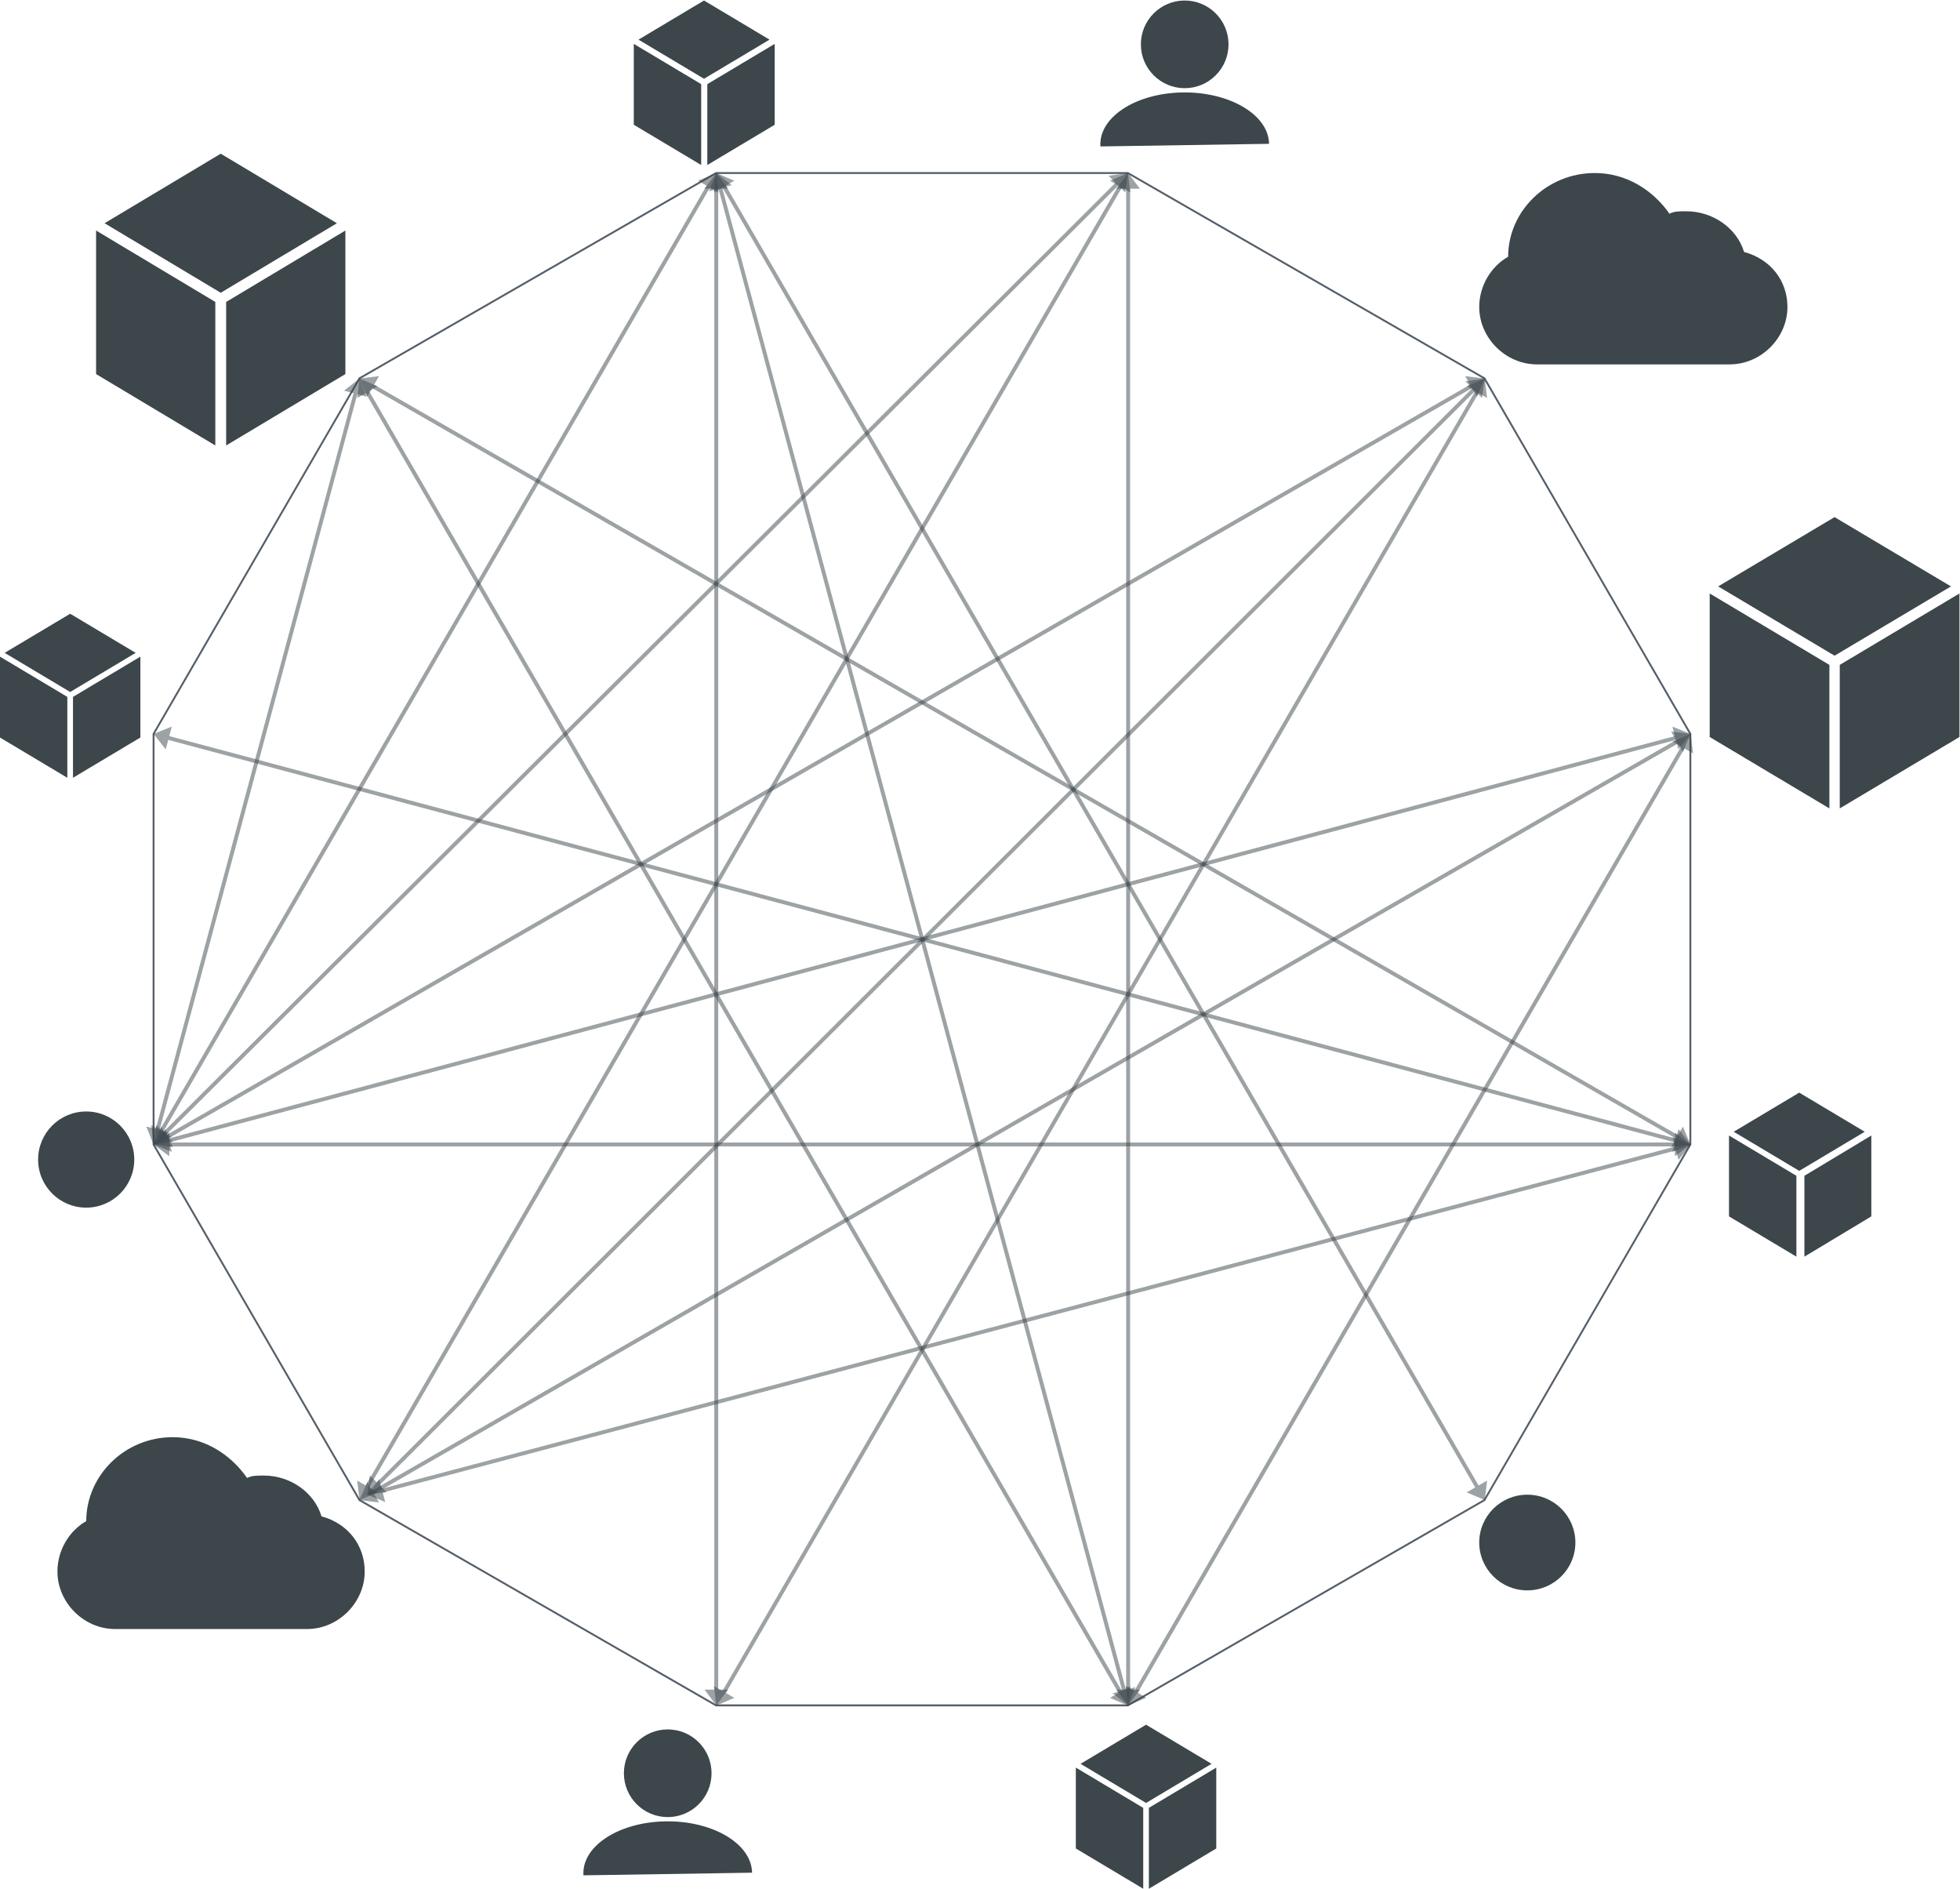 <?xml version="1.0" encoding="UTF-8"?>
<svg width="665.28" height="640.96" version="1.1" viewBox="0 0 665.28 640.96" xml:space="preserve" xmlns="http://www.w3.org/2000/svg" xmlns:cc="http://creativecommons.org/ns#" xmlns:dc="http://purl.org/dc/elements/1.1/" xmlns:rdf="http://www.w3.org/1999/02/22-rdf-syntax-ns#"><defs><clipPath id="b"><path d="m3.0518e-5 540h720v-540l-720-6.103e-5" style="clip-rule:evenodd"/></clipPath><clipPath id="a"><path d="m4.5776e-5 540h720v-540h-720" style="clip-rule:evenodd"/></clipPath></defs><g transform="matrix(1.333 0 0 -1.333 -79.36 696)"><path d="m98.64 335.29 52.43 90.52 90.8 52.27h104.86l90.8-52.27 52.43-90.52v-104.54l-52.43-90.52-90.8-52.27h-104.86l-90.8 52.27-52.43 90.52z" style="fill:none;stroke-miterlimit:10;stroke-width:.48;stroke:#555f69"/><path d="m153.93 424.7 333.74-192.07-0.49-0.86-333.75 192.06zm-0.88-3.54-1.97 4.6 4.96 0.61zm335-185.86 1.97-4.6-4.96-0.6z" style="fill-opacity:.498;fill:#3c464b"/><path d="m243.86 475.73 192.68-332.65-0.86-0.5-192.69 332.65zm-2.53-2.61 0.59 4.96 4.6-1.96zm196.87-327.92-0.59-4.97-4.6 1.96z" style="fill-opacity:.498;fill:#3c464b"/><path d="m347.3 475.08v-384.11h-1v384.11zm-3.5-1 3 4 3-4zm6-382.11-3-4-3 4z" style="fill-opacity:.498;fill:#3c464b"/><path d="m435.68 423.41-192.69-332.65 0.86-0.501 192.69 332.65zm2.52-2.61-0.59 4.96-4.6-1.96zm-196.87-327.92 0.59-4.965 4.6 1.958z" style="fill-opacity:.498;fill:#3c464b"/><path d="m487.17 334.22-333.74-192.07 0.5-0.87 333.74 192.07zm0.88-3.54 1.97 4.6-4.96 0.61zm-335-185.86-1.97-4.6 4.96-0.6z" style="fill-opacity:.498;fill:#3c464b"/><path d="m487.02 231.26h-385.38v-1h385.38zm-1-3.5 4 3-4 3zm-383.38 6-4-3 4-3z" style="fill-opacity:.498;fill:#3c464b"/><path d="m487 231.03-385.59 102.99 0.25 0.97 385.6-102.99zm-0.07 3.64 3.09-3.93-4.64-1.86zm-385.2 96.68-3.09 3.93 4.64 1.87z" style="fill-opacity:.498;fill:#3c464b"/><path d="m74.16 122.05c0 5.5 3.056 10.38 7.335 12.82 0 11.6 9.78 21.37 22.005 21.37 7.95 0 14.67-4.27 18.95-10.38 1.22 0.61 2.44 0.61 4.28 0.61 6.72 0 12.83-4.27 14.67-10.38 6.72-1.83 11-7.32 11-14.04 0-7.93-6.72-14.65-14.67-14.65h-48.9c-7.946 0-14.67 6.72-14.67 14.65z" style="fill-rule:evenodd;fill:#3c464b"/><path d="m84 426.9 30.36-18.18v36.54l-30.36 18.18z" style="fill-rule:evenodd;fill:#3c464b"/><path d="m117.12 445.26v-36.54l30.36 18.18v36.54z" style="fill-rule:evenodd;fill:#3c464b"/><path d="m86.16 465.3 29.58-17.7 29.58 17.7-29.58 17.7z" style="fill-rule:evenodd;fill:#3c464b"/><path d="m558.48 334.5-30.48-18.18v36.54l30.48 18.18z" style="fill-rule:evenodd;fill:#3c464b"/><path d="m525.36 352.86v-36.54l-30.48 18.18v36.54z" style="fill-rule:evenodd;fill:#3c464b"/><path d="m556.32 372.84-29.64-17.64-29.64 17.64 29.64 17.64z" style="fill-rule:evenodd;fill:#3c464b"/><path d="m333.48 51.529 17.16-10.249v20.591l-17.16 10.249z" style="fill-rule:evenodd;fill:#3c464b"/><path d="m352.08 61.871v-20.591l17.16 10.249v20.591z" style="fill-rule:evenodd;fill:#3c464b"/><path d="m334.68 73.08 16.68-9.96 16.68 9.96-16.68 9.96z" style="fill-rule:evenodd;fill:#3c464b"/><path d="m220.92 490.37 17.16-10.25v20.59l-17.16 10.25z" style="fill-rule:evenodd;fill:#3c464b"/><path d="m239.64 500.71v-20.59l17.16 10.25v20.59z" style="fill-rule:evenodd;fill:#3c464b"/><path d="m222.12 512.04 16.68-9.96 16.68 9.96-16.68 9.96z" style="fill-rule:evenodd;fill:#3c464b"/><path d="m59.52 334.37 17.16-10.25v20.59l-17.16 10.25z" style="fill-rule:evenodd;fill:#3c464b"/><path d="m78.12 344.71v-20.59l17.16 10.25v20.59z" style="fill-rule:evenodd;fill:#3c464b"/><path d="m60.72 355.92 16.68-9.96 16.68 9.96-16.68 9.96z" style="fill-rule:evenodd;fill:#3c464b"/><path d="m499.8 212.45 17.16-10.25v20.59l-17.16 10.25z" style="fill-rule:evenodd;fill:#3c464b"/><path d="m519 222.79v-20.59l17.04 10.25v20.59z" style="fill-rule:evenodd;fill:#3c464b"/><path d="m501 234 16.68-9.96 16.68 9.96-16.68 9.96z" style="fill-rule:evenodd;fill:#3c464b"/><path d="m69.24 226.92c0 6.76 5.48 12.24 12.24 12.24s12.24-5.48 12.24-12.24-5.48-12.24-12.24-12.24-12.24 5.48-12.24 12.24z" style="fill-rule:evenodd;fill:#3c464b"/><path d="m436.2 129.42c0 6.73 5.48 12.18 12.24 12.18s12.24-5.45 12.24-12.18-5.48-12.18-12.24-12.18-12.24 5.45-12.24 12.18z" style="fill-rule:evenodd;fill:#3c464b"/><path d="m149.82 422.99-50.884-189.26 0.966-0.26 50.878 189.26zm3.12-1.87-1.86 4.64-3.94-3.08zm-56.159-185.78 1.859-4.64 3.94 3.09z" style="fill-opacity:.498;fill:#3c464b"/><path d="m239.96 475.74-140.25-242.14 0.87-0.5 140.24 242.13zm2.52-2.62-0.59 4.96-4.6-1.96zm-144.43-237.4 0.591-4.97 4.6 1.96z" style="fill-opacity:.498;fill:#3c464b"/><path d="m344.29 476.32-243.88-243.09 0.71-0.71 243.88 243.09zm1.76-3.19 0.72 4.95-4.95-0.7zm-246.7-237.43-0.715-4.95 4.95 0.7z" style="fill-opacity:.498;fill:#3c464b"/><path d="m434.73 424.7-333.74-192.07 0.5-0.87 333.74 192.07zm0.88-3.54 1.97 4.6-4.96 0.61zm-335-185.86-1.97-4.6 4.96-0.6z" style="fill-opacity:.498;fill:#3c464b"/><path d="m487 334.99-385.59-102.99 0.26-0.97 385.59 102.99zm-0.07-3.64 3.09 3.93-4.64 1.87zm-385.2-96.68-3.09-3.93 4.64-1.86z" style="fill-opacity:.498;fill:#3c464b"/><path d="m487.02 230.48-331.25-87.62 0.26-0.96 331.25 87.61zm-0.07-3.64 3.1 3.92-4.63 1.88zm-330.85-81.3-3.1-3.93 4.63-1.88z" style="fill-opacity:.498;fill:#3c464b"/><path d="m435.14 423.99-280.37-279.96 0.7-0.71 280.38 279.97zm1.76-3.18 0.71 4.95-4.95-0.7zm-283.19-274.31-0.71-4.95 4.95 0.71z" style="fill-opacity:.498;fill:#3c464b"/><path d="m344.83 475.73-192.68-332.65 0.87-0.5 192.68 332.65zm2.53-2.61-0.59 4.96-4.6-1.96zm-196.87-327.92 0.59-4.97 4.6 1.96z" style="fill-opacity:.498;fill:#3c464b"/><path d="m243.18 475.32 103.32-384.33-0.97-0.26-103.31 384.33zm-3.12-1.88 1.86 4.64 3.94-3.08zm108.59-380.83-1.85-4.642-3.94 3.084z" style="fill-opacity:.498;fill:#3c464b"/><path d="m153.02 423.41 192.68-332.65-0.87-0.501-192.68 332.65zm-2.53-2.61 0.59 4.96 4.6-1.96zm196.87-327.92-0.59-4.965-4.6 1.958z" style="fill-opacity:.498;fill:#3c464b"/><path d="m488.12 332.94-140.25-242.14 0.87-0.501 140.24 242.13zm2.52-2.62-0.59 4.96-4.6-1.96zm-144.43-237.4 0.59-4.965 4.6 1.957z" style="fill-opacity:.498;fill:#3c464b"/><path d="m242.42 475.08v-384.11h-1v384.11zm-3.5-1 3 4 3-4zm6-382.11-3-4-3 4z" style="fill-opacity:.498;fill:#3c464b"/><path d="m436.2 443.98c0 5.48 3.07 10.35 7.36 12.79 0 11.57 9.81 21.31 22.07 21.31 7.97 0 14.71-4.26 19.01-10.35 1.22 0.61 2.45 0.61 4.29 0.61 6.74 0 12.87-4.27 14.71-10.36 6.75-1.82 11.04-7.31 11.04-14 0-7.92-6.74-14.62-14.72-14.62h-49.05c-7.97 0-14.71 6.7-14.71 14.62z" style="fill-rule:evenodd;fill:#3c464b"/><path d="m350.04 510.84c0 6.16 5 11.16 11.16 11.16s11.16-5 11.16-11.16-5-11.16-11.16-11.16-11.16 5-11.16 11.16z" style="fill-rule:evenodd;fill:#3c464b"/><g clip-path="url(#b)"><path d="m339.74 484.85c-0.49 7.29 8.72 13.44 20.57 13.74s21.86-5.36 22.35-12.64c0.01-0.14 0.02-0.29 0.02-0.43z" style="fill-rule:evenodd;fill:#3c464b"/></g><path d="m218.4 70.68c0 6.164 5 11.16 11.16 11.16s11.16-4.996 11.16-11.16c0-6.163-5-11.16-11.16-11.16s-11.16 4.997-11.16 11.16z" style="fill-rule:evenodd;fill:#3c464b"/><g clip-path="url(#a)"><path d="m208.1 44.692c-0.49 7.284 8.72 13.434 20.57 13.737 11.85 0.302 21.86-5.357 22.35-12.641 0.01-0.142 0.02-0.284 0.02-0.426z" style="fill-rule:evenodd;fill:#3c464b"/></g></g></svg>
